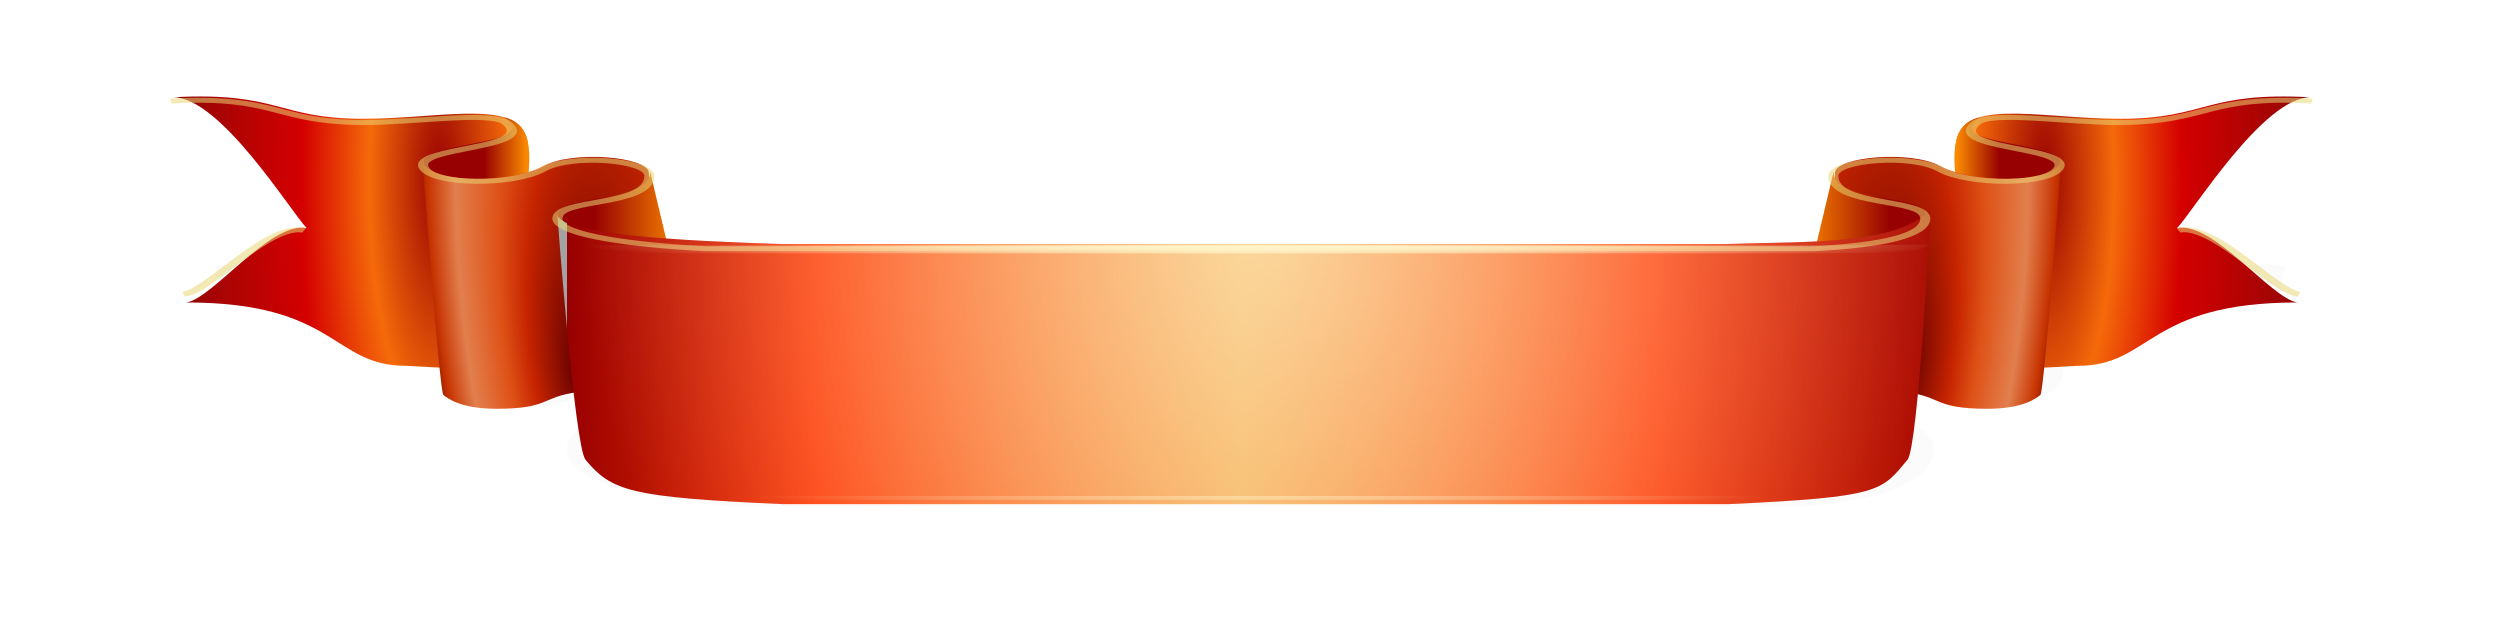 <?xml version="1.0" encoding="UTF-8" standalone="no"?>
<!-- Created with Inkscape (http://www.inkscape.org/) -->
<svg xmlns:dc="http://purl.org/dc/elements/1.1/" xmlns:cc="http://creativecommons.org/ns#" xmlns:rdf="http://www.w3.org/1999/02/22-rdf-syntax-ns#" xmlns:svg="http://www.w3.org/2000/svg" xmlns="http://www.w3.org/2000/svg" xmlns:xlink="http://www.w3.org/1999/xlink" version="1.1" width="512" height="128" id="svg7452">
  <defs id="defs7454">
    <filter x="-0.011" y="-1.838" width="1.021" height="4.676" color-interpolation-filters="sRGB" id="filter7661-4-2-6">
      <feGaussianBlur id="feGaussianBlur7663-3-8-7" stdDeviation="0.792"/>
    </filter>
    <filter x="-0.011" y="-0.128" width="1.022" height="1.256" color-interpolation-filters="sRGB" id="filter7653-0-6-0">
      <feGaussianBlur id="feGaussianBlur7655-9-4-6" stdDeviation="0.832"/>
    </filter>
    <filter x="-0.011" y="-0.128" width="1.022" height="1.256" color-interpolation-filters="sRGB" id="filter7645-1-1-7">
      <feGaussianBlur id="feGaussianBlur7647-6-1-2" stdDeviation="0.832"/>
    </filter>
    <filter x="-0.02" y="-0.1" width="1.039" height="1.2" color-interpolation-filters="sRGB" id="filter7206">
      <feGaussianBlur id="feGaussianBlur7208" stdDeviation="4.543"/>
    </filter>
    <radialGradient cx="638.15" cy="461.097" r="45.984" fx="638.15" fy="461.097" id="radialGradient8365" xlink:href="#linearGradient4989-4-0" gradientUnits="userSpaceOnUse" gradientTransform="matrix(-1.958,0,0,-13.995,1862.087,6882.767)"/>
    <linearGradient id="linearGradient4989-4-0">
      <stop id="stop4991-0-7" style="stop-color:#980101;stop-opacity:1" offset="0"/>
      <stop id="stop4993-1-3" style="stop-color:#f56a0a;stop-opacity:1" offset="0.201"/>
      <stop id="stop4995-9-7" style="stop-color:#d40000;stop-opacity:1" offset="0.395"/>
      <stop id="stop4997-8-4" style="stop-color:#660a0a;stop-opacity:1" offset="1"/>
    </linearGradient>
    <linearGradient x1="624.276" y1="422.992" x2="649.1" y2="422.992" id="linearGradient8367" xlink:href="#linearGradient6387-3-3-6-2-8-4-7" gradientUnits="userSpaceOnUse"/>
    <linearGradient id="linearGradient6387-3-3-6-2-8-4-7">
      <stop id="stop6389-0-5-8-3-6-9-2" style="stop-color:#980101;stop-opacity:1" offset="0"/>
      <stop id="stop6391-6-5-4-3-4-0-4" style="stop-color:#fb8b00;stop-opacity:1" offset="0.447"/>
      <stop id="stop6393-0-4-6-3-7-7-4" style="stop-color:#d40000;stop-opacity:1" offset="0.814"/>
      <stop id="stop6395-8-3-1-6-7-9-0" style="stop-color:#888888;stop-opacity:1" offset="1"/>
    </linearGradient>
    <radialGradient cx="914.618" cy="-407.242" r="19.094" fx="920.788" fy="-414.949" id="radialGradient8369" xlink:href="#linearGradient8490" gradientUnits="userSpaceOnUse" gradientTransform="matrix(-2.209,0,0,-5.452,2936.919,-2774.212)"/>
    <linearGradient id="linearGradient8490">
      <stop id="stop8492" style="stop-color:#670101;stop-opacity:1" offset="0"/>
      <stop id="stop8494" style="stop-color:#c62400;stop-opacity:1" offset="0.283"/>
      <stop id="stop8496" style="stop-color:#de5116;stop-opacity:1" offset="0.443"/>
      <stop id="stop8498" style="stop-color:#e27f4e;stop-opacity:1" offset="0.694"/>
      <stop id="stop8500" style="stop-color:#c63200;stop-opacity:1" offset="0.864"/>
      <stop id="stop8502" style="stop-color:#3c0000;stop-opacity:1" offset="1"/>
    </linearGradient>
    <linearGradient x1="652.824" y1="450.432" x2="704.669" y2="450.432" id="linearGradient8371" xlink:href="#linearGradient6387-3-3-6-2-8-4-7" gradientUnits="userSpaceOnUse"/>
    <radialGradient cx="638.15" cy="461.097" r="45.984" fx="638.15" fy="461.097" id="radialGradient9584" xlink:href="#linearGradient4989-4-0" gradientUnits="userSpaceOnUse" gradientTransform="matrix(-1.958,0,0,-13.995,1862.087,6882.767)"/>
    <linearGradient x1="624.276" y1="422.992" x2="649.1" y2="422.992" id="linearGradient9586" xlink:href="#linearGradient6387-3-3-6-2-8-4-7" gradientUnits="userSpaceOnUse"/>
    <radialGradient cx="914.618" cy="-407.242" r="19.094" fx="920.788" fy="-414.949" id="radialGradient9588" xlink:href="#linearGradient8490" gradientUnits="userSpaceOnUse" gradientTransform="matrix(-2.209,0,0,-5.452,2936.919,-2774.212)"/>
    <linearGradient x1="652.824" y1="450.432" x2="704.669" y2="450.432" id="linearGradient9590" xlink:href="#linearGradient6387-3-3-6-2-8-4-7" gradientUnits="userSpaceOnUse"/>
    <linearGradient x1="644.825" y1="478.28" x2="827.371" y2="478.28" id="linearGradient8373" xlink:href="#linearGradient5853-7-6-2-3-4-7-5" gradientUnits="userSpaceOnUse" gradientTransform="matrix(2.009,0,0,1,-649.459,0)"/>
    <linearGradient id="linearGradient5853-7-6-2-3-4-7-5">
      <stop id="stop5855-2-6-7-5-4-8-4" style="stop-color:#a3a3a3;stop-opacity:1" offset="0"/>
      <stop id="stop5857-6-2-8-2-2-5-6" style="stop-color:#980101;stop-opacity:1" offset="0"/>
      <stop id="stop5859-5-5-5-1-4-8-2" style="stop-color:#fd3301;stop-opacity:1" offset="0.175"/>
      <stop id="stop5861-1-8-4-9-9-5-9" style="stop-color:#f39f3e;stop-opacity:1" offset="0.477"/>
      <stop id="stop5863-8-8-1-8-9-8-8" style="stop-color:#fd3301;stop-opacity:1" offset="0.769"/>
      <stop id="stop5865-0-2-5-8-4-3-9" style="stop-color:#980101;stop-opacity:1" offset="1"/>
    </linearGradient>
    <radialGradient cx="828.159" cy="681.679" r="177.952" fx="828.159" fy="681.679" id="radialGradient8375" xlink:href="#linearGradient23850-5-3" gradientUnits="userSpaceOnUse" gradientTransform="matrix(1,-0.017,0.009,2.041,-6.56,-919.649)"/>
    <linearGradient id="linearGradient23850-5-3">
      <stop id="stop23852-4-0" style="stop-color:#fff6cf;stop-opacity:1" offset="0"/>
      <stop id="stop23854-5-2" style="stop-color:#fff6cf;stop-opacity:0" offset="1"/>
    </linearGradient>
    <radialGradient cx="828.159" cy="681.679" r="177.952" fx="828.159" fy="681.679" id="radialGradient8377" xlink:href="#linearGradient23850-5-3" gradientUnits="userSpaceOnUse" gradientTransform="matrix(1,-5.2877999e-4,0.009,0.062,-6.56,421.639)"/>
    <radialGradient cx="828.159" cy="681.679" r="177.952" fx="828.159" fy="681.679" id="radialGradient8379" xlink:href="#linearGradient23850-5-3" gradientUnits="userSpaceOnUse" gradientTransform="matrix(0.751,-2.6438999e-4,0.006,0.031,199.308,574.655)"/>
    <radialGradient cx="828.159" cy="681.679" r="177.952" fx="828.159" fy="681.679" id="radialGradient8381" xlink:href="#linearGradient23850-5-3" gradientUnits="userSpaceOnUse" gradientTransform="matrix(0.751,-2.6438999e-4,0.006,0.031,199.308,442.451)"/>
  </defs>
  <g transform="translate(-24.071,260.819)" id="layer1">
    <g transform="matrix(1.026,0,0,1.026,-5976.064,-2199.193)" id="g7993">
      <g id="g7995">
        <g transform="matrix(0.961,0,0,0.961,5808.681,3399.634)" id="g7997">
          <g transform="matrix(1.327,0,0,1.506,-319.009,-2281.852)" id="g7999">
            <path d="m 543.174,488.822 c 27.462,-4.14 26.976,15.109 49.144,15.776 13.845,0.417 34.088,-9.004 38.05,0.566 7.878,19.027 -24.559,17.168 -21.602,32.562 2.473,12.87 22.964,13.405 30.625,1.394 7.576,-11.878 27.607,-6.955 27.846,4.549 0,22.797 -23.846,16.348 -23.846,31.357 0,12.592 20.626,19.646 38.285,22.229 l 287.286,0 c 17.659,-2.584 28.921,-9.638 28.921,-22.229 0,-15.009 -23.846,-8.56 -23.846,-31.357 0.239,-11.505 20.27,-16.428 27.846,-4.549 7.661,12.011 28.152,11.476 30.625,-1.394 2.958,-15.393 -29.479,-13.535 -21.602,-32.562 3.962,-9.57 24.205,-0.149 38.05,-0.566 22.168,-0.668 21.682,-19.917 49.144,-15.776" transform="matrix(0.582,0,0,0.273,-10.62,376.554)" id="path8001" style="opacity:0.128;fill:none;stroke:#000000;stroke-width:13.039;stroke-linecap:butt;stroke-linejoin:miter;stroke-miterlimit:4;stroke-opacity:1;stroke-dasharray:none;filter:url(#filter7206);enable-background:new"/>
            <g transform="matrix(0.947,0,0,0.947,-493.673,1007.947)" id="g8003">
              <path d="m 543.674,385.296 c 27.462,-2.969 26.971,11.314 49.144,11.314 21.929,0 42.824,-12.471 42.824,16.107 l -0.124,110.888 c -0.072,7.172 -25.761,3.501 -31.563,2.891 -19.15,0 -17.858,-33.305 -56.922,-33.305 6.867,-1.923 21.837,-42.875 31.229,-39.074 -4.22,-8.969 -22.385,-68.82 -34.588,-68.82 z" transform="matrix(0.638,0,0,0.277,489.55,-658.964)" id="path8005" style="fill:url(#radialGradient8365);fill-opacity:1;fill-rule:evenodd;stroke-width:1px;stroke-linecap:butt;stroke-linejoin:miter;stroke-opacity:1;enable-background:new"/>
              <path d="m 616.841,446.986 c 6.657,6.657 18.305,2.003 18.305,-6.044 0,-15.305 3.909,-40.727 -5.784,-45.126 10.916,15.085 -23.115,12.769 -20.618,24.564 2.842,20.115 5.137,23.647 8.096,26.606 z" transform="matrix(0.638,0,0,0.277,489.55,-658.964)" id="path8007" style="fill:url(#linearGradient8367);fill-opacity:1;fill-rule:evenodd;stroke-width:1px;stroke-linecap:butt;stroke-linejoin:miter;stroke-opacity:1;enable-background:new"/>
              <path d="m 877.629,-542.723 c 0,0 2.802,33.431 3.439,33.847 0.638,0.416 2.71,2.009 8.768,2.009 8.821,0 7.44,-1.748 13.449,-2.428 4.17,-0.472 12.772,-0.61 12.527,-2.837 l -0.788,-29.16 c -0.251,-2.285 -12.615,-3.265 -17.446,-0.904 -4.885,2.387 -17.995,2.707 -19.949,-0.526 z" id="path8009" style="fill:url(#radialGradient8369);fill-opacity:1;fill-rule:evenodd;stroke-width:1px;stroke-linecap:butt;stroke-linejoin:miter;stroke-opacity:1;enable-background:new"/>
              <path d="m 653.841,473.736 c 6.657,6.657 19.082,-0.746 18.146,-8.739 l -4.736,-40.453 c 0,16.599 -23.889,11.327 -23.889,22.847 1.342,20.115 7.52,23.386 10.479,26.345 z" transform="matrix(0.638,0,0,0.277,489.55,-658.964)" id="path8011" style="fill:url(#linearGradient8371);fill-opacity:1;fill-rule:evenodd;stroke-width:1px;stroke-linecap:butt;stroke-linejoin:miter;stroke-opacity:1;enable-background:new"/>
            </g>
            <g transform="matrix(-0.947,0,0,0.947,1425.042,1007.947)" id="use8013">
              <path d="m 543.674,385.296 c 27.462,-2.969 26.971,11.314 49.144,11.314 21.929,0 42.824,-12.471 42.824,16.107 l -0.124,110.888 c -0.072,7.172 -25.761,3.501 -31.563,2.891 -19.15,0 -17.858,-33.305 -56.922,-33.305 6.867,-1.923 21.837,-42.875 31.229,-39.074 -4.22,-8.969 -22.385,-68.82 -34.588,-68.82 z" transform="matrix(0.638,0,0,0.277,489.55,-658.964)" id="path9576" style="fill:url(#radialGradient9584);fill-opacity:1;fill-rule:evenodd;stroke-width:1px;stroke-linecap:butt;stroke-linejoin:miter;stroke-opacity:1;enable-background:new"/>
              <path d="m 616.841,446.986 c 6.657,6.657 18.305,2.003 18.305,-6.044 0,-15.305 3.909,-40.727 -5.784,-45.126 10.916,15.085 -23.115,12.769 -20.618,24.564 2.842,20.115 5.137,23.647 8.096,26.606 z" transform="matrix(0.638,0,0,0.277,489.55,-658.964)" id="path9578" style="fill:url(#linearGradient9586);fill-opacity:1;fill-rule:evenodd;stroke-width:1px;stroke-linecap:butt;stroke-linejoin:miter;stroke-opacity:1;enable-background:new"/>
              <path d="m 877.629,-542.723 c 0,0 2.802,33.431 3.439,33.847 0.638,0.416 2.71,2.009 8.768,2.009 8.821,0 7.44,-1.748 13.449,-2.428 4.17,-0.472 12.772,-0.61 12.527,-2.837 l -0.788,-29.16 c -0.251,-2.285 -12.615,-3.265 -17.446,-0.904 -4.885,2.387 -17.995,2.707 -19.949,-0.526 z" id="path9580" style="fill:url(#radialGradient9588);fill-opacity:1;fill-rule:evenodd;stroke-width:1px;stroke-linecap:butt;stroke-linejoin:miter;stroke-opacity:1;enable-background:new"/>
              <path d="m 653.841,473.736 c 6.657,6.657 19.082,-0.746 18.146,-8.739 l -4.736,-40.453 c 0,16.599 -23.889,11.327 -23.889,22.847 1.342,20.115 7.52,23.386 10.479,26.345 z" transform="matrix(0.638,0,0,0.277,489.55,-658.964)" id="path9582" style="fill:url(#linearGradient9590);fill-opacity:1;fill-rule:evenodd;stroke-width:1px;stroke-linecap:butt;stroke-linejoin:miter;stroke-opacity:1;enable-background:new"/>
            </g>
            <g transform="matrix(0.604,0,0,0.262,-30.062,383.898)" id="g8015" style="enable-background:new">
              <g id="g8017"/>
              <path d="m 701.625,599.975 c -39.667,-3.601 -44.174,-6.916 -50.942,-23.335 -2.842,-6.894 -7.327,-129.473 -7.327,-129.473 0,11.289 35.083,14.399 58.125,15.91 l 244.296,0 c 23.041,-1.51 44.273,0.572 53.483,-17.922 0,0 -3.155,124.59 -5.997,131.485 -6.768,16.418 -6.66,19.641 -46.292,23.335 z" id="path8019" style="fill:url(#linearGradient8373);fill-opacity:1;fill-rule:evenodd;stroke-width:1px;stroke-linecap:butt;stroke-linejoin:miter;stroke-opacity:1"/>
              <path d="m 1094.742,489.529 c -6.867,-1.923 -21.837,-37.479 -31.229,-33.678 M 543.174,387.789 c 27.462,-2.969 26.976,10.835 49.144,11.314 13.845,0.299 34.088,-6.457 38.05,0.406 7.878,13.645 -24.559,12.312 -21.602,23.351 2.473,9.23 22.964,9.613 30.625,1 7.576,-8.518 27.607,-4.988 27.846,3.263 0,16.349 -23.846,11.724 -23.846,22.487 0,9.03 20.626,14.089 38.285,15.941 l 287.286,0 c 17.659,-1.853 28.921,-6.911 28.921,-15.941 0,-10.764 -23.846,-6.139 -23.846,-22.487 0.239,-8.25 20.27,-11.781 27.846,-3.263 7.661,8.613 28.152,8.23 30.625,-1 2.958,-11.039 -29.479,-9.706 -21.602,-23.351 3.962,-6.863 24.205,-0.107 38.05,-0.406 22.168,-0.479 21.682,-14.283 49.144,-11.314 M 546.532,489.529 c 6.867,-1.923 21.837,-37.479 31.229,-33.678" id="path8021" style="opacity:0.542;fill:none;stroke:#e9d675;stroke-width:2.612;stroke-linecap:butt;stroke-linejoin:miter;stroke-miterlimit:4;stroke-opacity:1;stroke-dasharray:none"/>
              <path d="m 701.625,599.975 c -39.667,-3.601 -44.174,-6.916 -50.942,-23.335 -2.842,-6.894 -7.327,-129.473 -7.327,-129.473 0,11.289 35.083,14.399 58.125,15.91 l 244.296,0 c 23.041,-1.51 44.273,0.572 53.483,-17.922 0,0 -3.155,124.59 -5.997,131.485 -6.768,16.418 -6.66,19.641 -46.292,23.335 z" id="path8023" style="opacity:0.66;fill:url(#radialGradient8375);fill-opacity:1;fill-rule:evenodd;stroke-width:1px;stroke-linecap:butt;stroke-linejoin:miter;stroke-opacity:1"/>
              <path d="m 701.625,467.984 c -39.667,-0.11 -44.174,-0.211 -50.942,-0.712 -2.842,-0.21 -7.327,-3.949 -7.327,-3.949 0,0.344 35.083,0.439 58.125,0.485 l 244.296,0 c 23.041,-0.046 44.273,0.017 53.483,-0.547 0,0 -3.155,3.8 -5.997,4.01 -6.768,0.501 -6.66,0.599 -46.292,0.712 z" id="path8025" style="fill:url(#radialGradient8377);fill-opacity:1;fill-rule:evenodd;stroke-width:1px;stroke-linecap:butt;stroke-linejoin:miter;stroke-opacity:1"/>
              <path d="m 731.387,597.827 c -29.803,-0.055 -33.189,-0.105 -38.274,-0.356 -2.135,-0.105 -5.505,-1.974 -5.505,-1.974 0,0.172 26.359,0.22 43.671,0.243 l 183.546,0 c 17.312,-0.023 33.264,0.009 40.183,-0.273 0,0 -2.371,1.9 -4.506,2.005 -5.085,0.25 -5.004,0.299 -34.781,0.356 z" id="path8027" style="opacity:0.5;fill:url(#radialGradient8379);fill-opacity:1;fill-rule:evenodd;stroke-width:1px;stroke-linecap:butt;stroke-linejoin:miter;stroke-opacity:1"/>
              <path d="m 731.387,465.623 c -29.803,-0.055 -33.189,-0.105 -38.274,-0.356 -2.135,-0.105 -5.505,-1.974 -5.505,-1.974 0,0.172 26.359,0.22 43.671,0.243 l 183.546,0 c 17.312,-0.023 33.264,0.009 40.183,-0.273 0,0 -2.371,1.9 -4.506,2.005 -5.085,0.25 -5.004,0.299 -34.781,0.356 z" id="path8029" style="opacity:0.5;fill:url(#radialGradient8381);fill-opacity:1;fill-rule:evenodd;stroke-width:1px;stroke-linecap:butt;stroke-linejoin:miter;stroke-opacity:1"/>
            </g>
          </g>
        </g>
      </g>
    </g>
  </g>
</svg>
